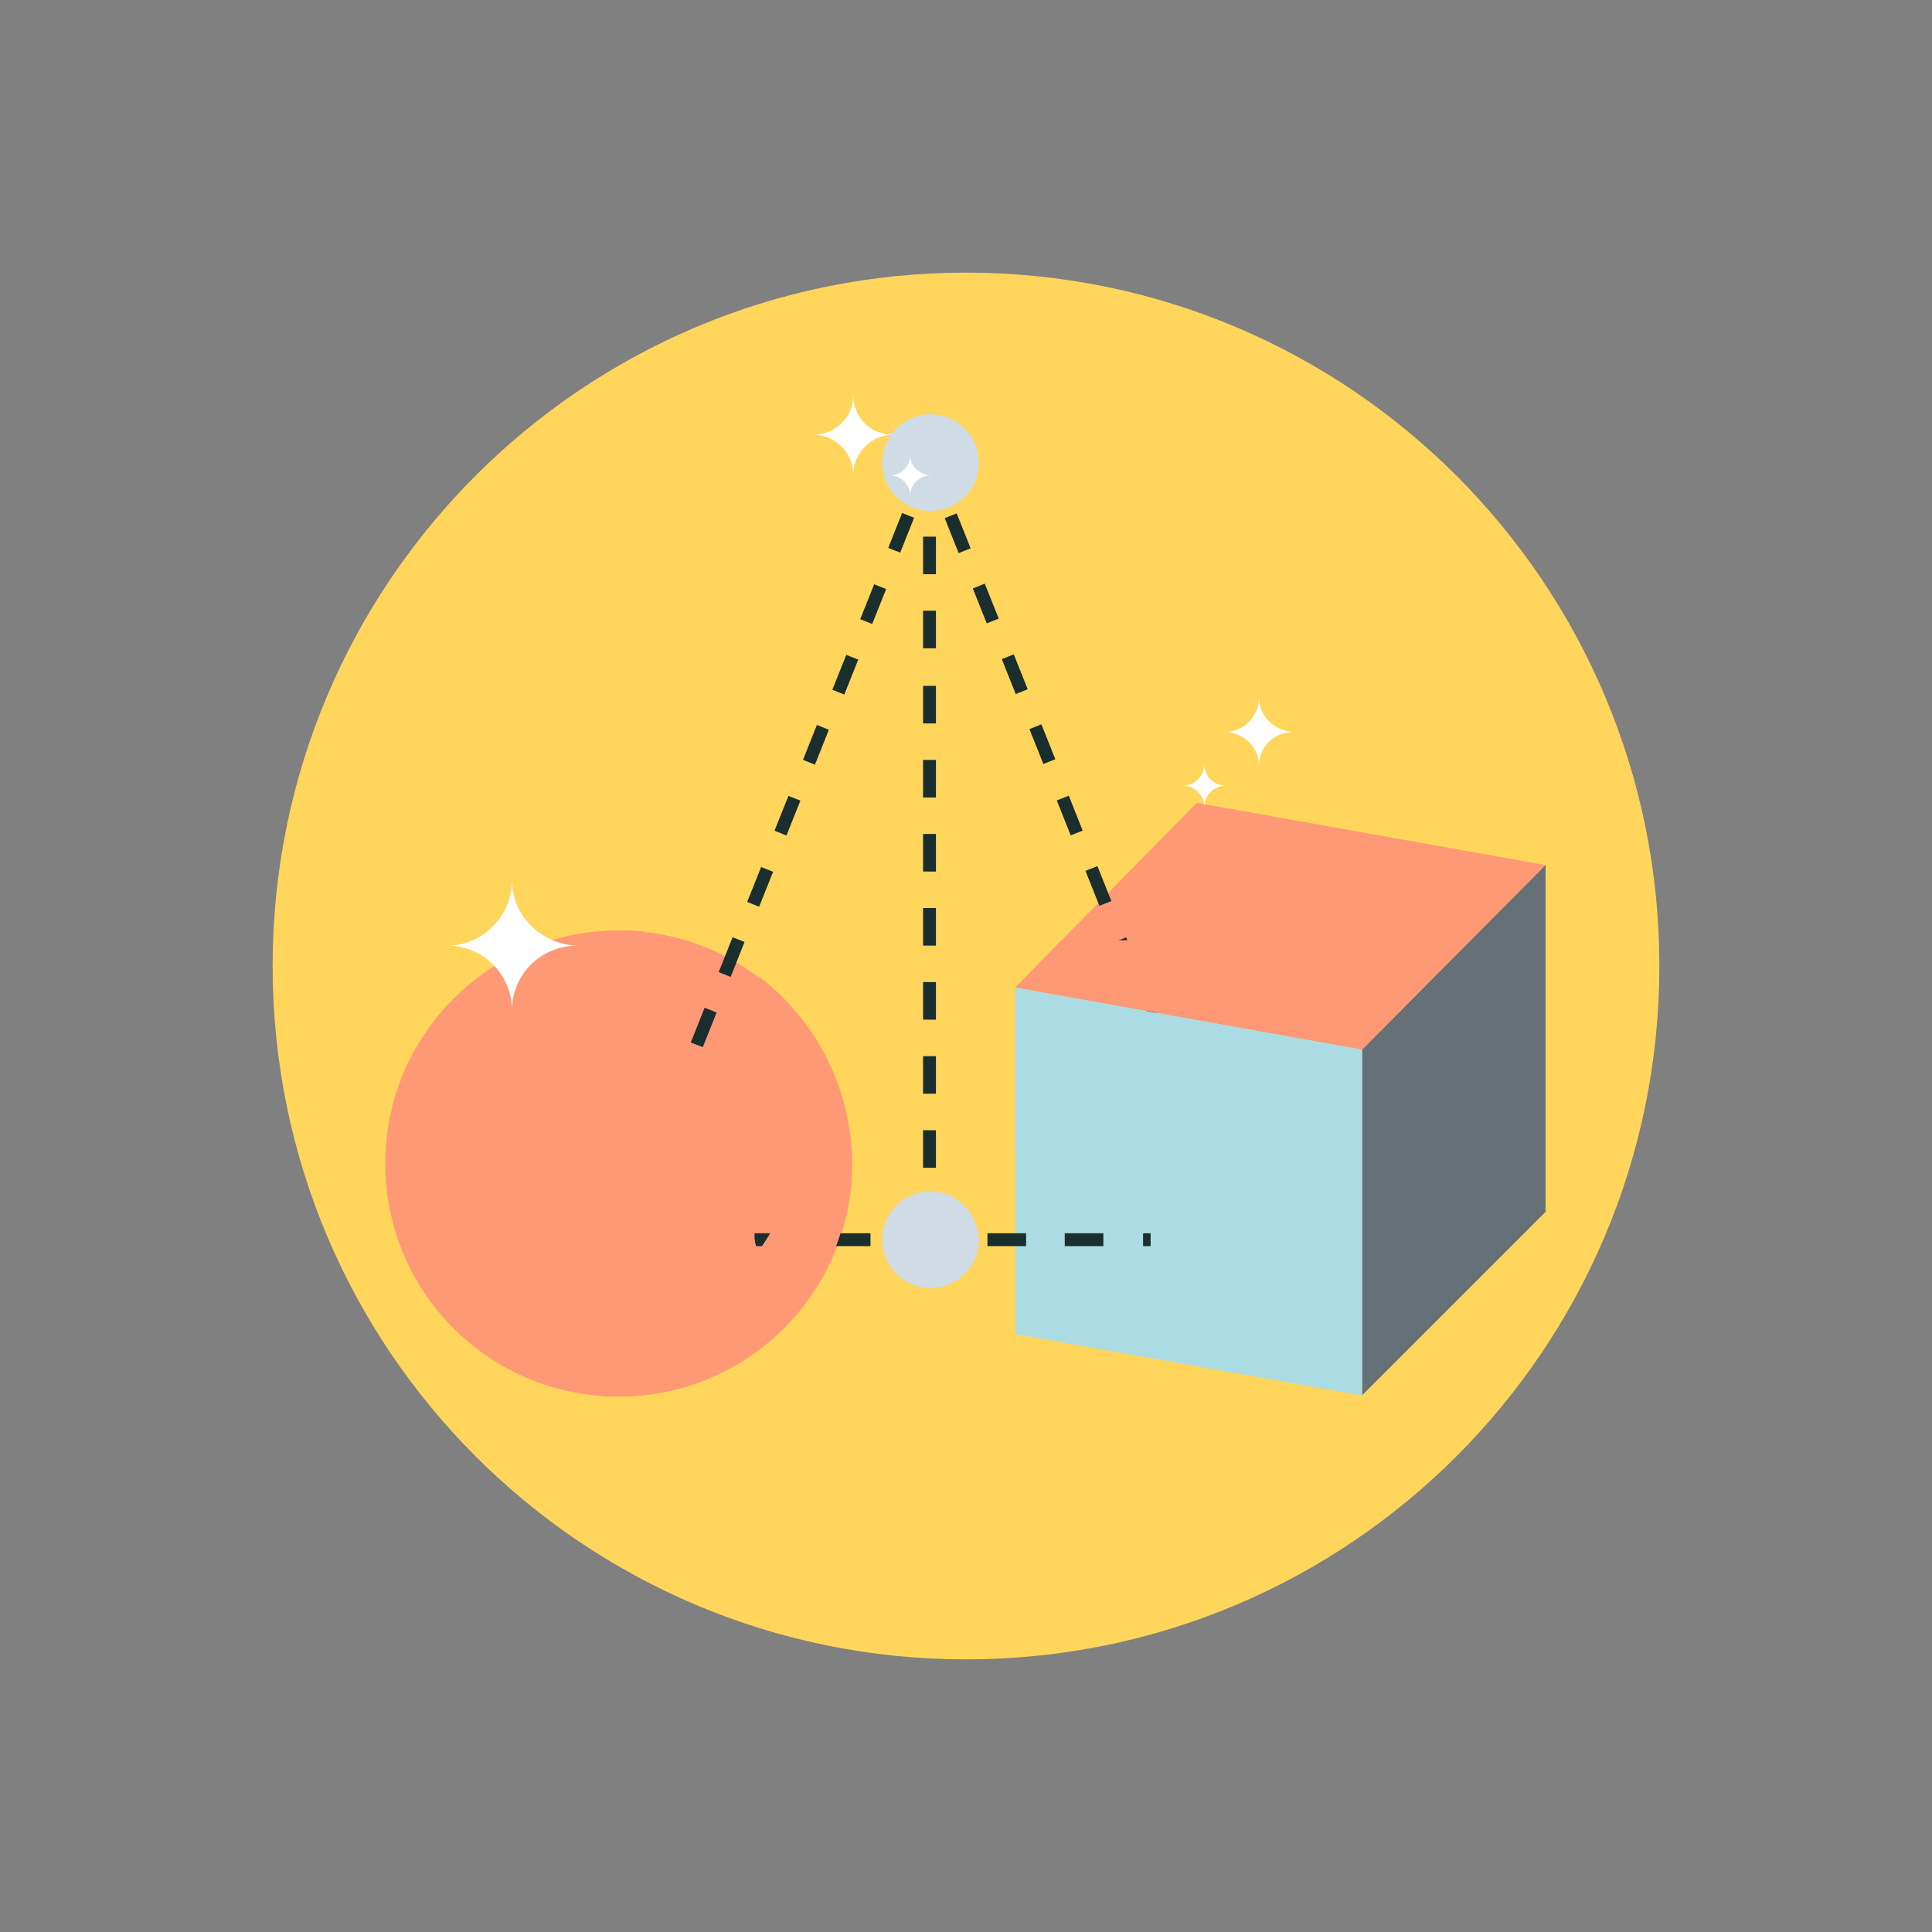 <?xml version="1.0" encoding="utf-8"?>
<!-- Generator: Adobe Illustrator 24.3.0, SVG Export Plug-In . SVG Version: 6.00 Build 0)  -->
<svg version="1.1" id="Layer_1" xmlns="http://www.w3.org/2000/svg" xmlns:xlink="http://www.w3.org/1999/xlink" x="0px" y="0px"
	 viewBox="0 0 180 180" style="enable-background:new 0 0 180 180;" xml:space="preserve">
<rect x="0" y="0" width="180" height="180" fill="#808080" stroke="none"/>
<style type="text/css">
	.st0{fill:#FFD55C;}
	.st1{fill:#ABDCE3;}
	.st2{fill:#FF9975;}
	.st3{fill:#657077;}
	.st4{fill:#192E2D;}
	.st5{fill:#CFDBE5;}
	.st6{fill:#FFFFFF;}
</style>
<g>
	<g id="XMLID_583_">
		<path class="st0" d="M90,25.4c-35.7,0-64.6,28.9-64.6,64.6c0,35.7,28.9,64.6,64.6,64.6c35.7,0,64.6-28.9,64.6-64.6
			C154.6,54.3,125.7,25.4,90,25.4z"/>
	</g>
	<g>
		<g>
			<path class="st0" d="M107,132.6H76.6c-2.3,0-4.2,1.9-4.2,4.2v1.2c0,2.3,1.9,4.2,4.2,4.2H107c2.3,0,4.2-1.9,4.2-4.2v-1.2
				C111.2,134.5,109.3,132.6,107,132.6z"/>
		</g>
		<g>
			<path class="st0" d="M104.5,114.2H57.3c-2.3,0-4.2,1.9-4.2,4.2v1.2c0,2.3,1.9,4.2,4.2,4.2h47.2c2.3,0,4.2-1.9,4.2-4.2v-1.2
				C108.8,116.1,106.9,114.2,104.5,114.2z"/>
		</g>
		<g>
			<path class="st0" d="M122.7,114.2h-8.3c-2.3,0-4.2,1.9-4.2,4.2v1.2c0,2.3,1.9,4.2,4.2,4.2h8.3c2.3,0,4.2-1.9,4.2-4.2v-1.2
				C126.9,116.1,125,114.2,122.7,114.2z"/>
		</g>
		<g>
			<path class="st0" d="M105.4,123.2H82.1c2.3,0,4.3,1.9,4.3,4.3v1.1c0,2.3-1.9,4.3-4.3,4.3h23.3c-2.3,0-4.3-1.9-4.3-4.3v-1.1
				C101.1,125.1,103.1,123.2,105.4,123.2z"/>
		</g>
	</g>
	<g>
		<g>
			<path class="st0" d="M75.9,69.3h-25c-1.7,0-3.2,1.4-3.2,3.2V74c0,1.7,1.4,3.2,3.2,3.2h25c1.7,0,3.2-1.4,3.2-3.2v-1.5
				C79.1,70.8,77.7,69.3,75.9,69.3z"/>
		</g>
		<g>
			<path class="st0" d="M91.4,84.2H52.9c-1.7,0-3.2,1.4-3.2,3.2v1.5c0,1.7,1.4,3.2,3.2,3.2h38.6c1.7,0,3.2-1.4,3.2-3.2v-1.5
				C94.6,85.6,93.2,84.2,91.4,84.2z"/>
		</g>
		<g>
			<path class="st0" d="M45.4,84.2h-7.2c-1.7,0-3.2,1.4-3.2,3.2v1.5c0,1.7,1.4,3.2,3.2,3.2h7.2c1.7,0,3.2-1.4,3.2-3.2v-1.5
				C48.6,85.6,47.2,84.2,45.4,84.2z"/>
		</g>
		<g>
			<path class="st0" d="M71.2,76.9H52.4c1.9,0,3.4,1.5,3.4,3.4v0.9c0,1.9-1.5,3.4-3.4,3.4h18.8c-1.9,0-3.4-1.5-3.4-3.4v-0.9
				C67.8,78.5,69.3,76.9,71.2,76.9z"/>
		</g>
	</g>
	<g>
		<g>
			<path class="st0" d="M125.1,71.5h-21.9c-1.7,0-3.2,1.4-3.2,3.2v0.7c0,1.7,1.4,3.2,3.2,3.2h21.9c1.7,0,3.2-1.4,3.2-3.2v-0.7
				C128.3,72.9,126.9,71.5,125.1,71.5z"/>
		</g>
		<g>
			<path class="st0" d="M123.3,58.1H89.3c-1.7,0-3.2,1.4-3.2,3.2V62c0,1.7,1.4,3.2,3.2,3.2h34.1c1.7,0,3.2-1.4,3.2-3.2v-0.7
				C126.5,59.6,125.1,58.1,123.3,58.1z"/>
		</g>
		<g>
			<path class="st0" d="M136.5,58.1h-5.8c-1.7,0-3.2,1.4-3.2,3.2V62c0,1.7,1.4,3.2,3.2,3.2h5.8c1.7,0,3.2-1.4,3.2-3.2v-0.7
				C139.6,59.6,138.2,58.1,136.5,58.1z"/>
		</g>
		<g>
			<path class="st0" d="M124.1,64.7h-16.9c1.7,0,3.1,1.4,3.1,3.1v0.8c0,1.7-1.4,3.1-3.1,3.1h16.9c-1.7,0-3.1-1.4-3.1-3.1v-0.8
				C121,66,122.4,64.7,124.1,64.7z"/>
		</g>
	</g>
	<g>
		<g id="XMLID_2122_">
			<g id="XMLID_2127_">
				<polygon class="st1" points="94.6,124.3 126.9,130 126.9,97.8 94.6,92 				"/>
			</g>
			<g id="XMLID_2126_">
				<polygon class="st2" points="94.6,92 126.9,97.8 144,80.6 111.5,74.8 				"/>
			</g>
			<g id="XMLID_2123_">
				<polygon class="st3" points="126.9,130 144,112.9 144,80.6 126.9,97.8 				"/>
			</g>
		</g>
		<g>
			<path class="st2" d="M57.7,86.7c-12,0-21.7,9.7-21.7,21.7c0,12,9.7,21.7,21.7,21.7c12,0,21.7-9.7,21.7-21.7
				C79.3,96.4,69.6,86.7,57.7,86.7z"/>
		</g>
		<g>
			<g>
				<g>
					<g>
						<polygon class="st4" points="114.3,114.1 114.6,114.9 113.7,114.9 113.7,116.1 116.3,116.1 115.3,113.7 						"/>
					</g>
					<g>
						<rect x="70.3" y="114.9" class="st4" width="3.6" height="1.2"/>
						<rect x="63" y="114.9" class="st4" width="3.6" height="1.2"/>
						<rect x="77.5" y="114.9" class="st4" width="3.6" height="1.2"/>
						<rect x="92" y="114.9" class="st4" width="3.6" height="1.2"/>
						<rect x="106.5" y="114.9" class="st4" width="3.6" height="1.2"/>
						<rect x="99.2" y="114.9" class="st4" width="3.6" height="1.2"/>
						<rect x="84.7" y="114.9" class="st4" width="3.6" height="1.2"/>
					</g>
					<g>
						<polygon class="st4" points="58.8,114.1 57.8,113.7 56.8,116.1 59.4,116.1 59.4,114.9 58.5,114.9 						"/>
					</g>
					<g>
						
							<rect x="66.4" y="88.6" transform="matrix(0.37 -0.929 0.929 0.37 -39.919 119.473)" class="st4" width="3.5" height="1.2"/>
						
							<rect x="63.8" y="95.2" transform="matrix(0.37 -0.929 0.929 0.37 -47.692 121.183)" class="st4" width="3.5" height="1.2"/>
						
							<rect x="61.1" y="101.8" transform="matrix(0.37 -0.929 0.929 0.37 -55.462 122.914)" class="st4" width="3.5" height="1.2"/>
						
							<rect x="58.5" y="108.4" transform="matrix(0.371 -0.929 0.929 0.371 -63.253 124.495)" class="st4" width="3.5" height="1.2"/>
						
							<rect x="69" y="82" transform="matrix(0.371 -0.929 0.929 0.371 -32.164 117.709)" class="st4" width="3.5" height="1.2"/>
						
							<rect x="76.9" y="62.3" transform="matrix(0.371 -0.929 0.929 0.371 -8.859 112.589)" class="st4" width="3.5" height="1.2"/>
						
							<rect x="82.2" y="49.1" transform="matrix(0.37 -0.929 0.929 0.37 6.726 109.242)" class="st4" width="3.5" height="1.2"/>
						
							<rect x="79.5" y="55.7" transform="matrix(0.371 -0.929 0.929 0.371 -1.094 110.878)" class="st4" width="3.5" height="1.2"/>
						
							<rect x="74.3" y="68.8" transform="matrix(0.37 -0.929 0.929 0.37 -16.593 114.365)" class="st4" width="3.5" height="1.2"/>
						
							<rect x="71.7" y="75.4" transform="matrix(0.371 -0.928 0.928 0.371 -24.413 115.96)" class="st4" width="3.5" height="1.2"/>
					</g>
					<g>
						<polygon class="st4" points="85.4,44.5 86.5,44.9 86.6,44.7 86.7,44.9 87.7,44.5 86.6,41.6 						"/>
					</g>
					<g>
						
							<rect x="96.5" y="67.6" transform="matrix(0.929 -0.371 0.371 0.929 -18.82 40.93)" class="st4" width="1.2" height="3.5"/>
						
							<rect x="93.9" y="61.1" transform="matrix(0.929 -0.371 0.371 0.929 -16.566 39.485)" class="st4" width="1.2" height="3.5"/>
						
							<rect x="88.6" y="47.9" transform="matrix(0.929 -0.371 0.371 0.929 -12.063 36.648)" class="st4" width="1.2" height="3.5"/>
						
							<rect x="91.2" y="54.5" transform="matrix(0.929 -0.371 0.371 0.929 -14.309 38.03)" class="st4" width="1.2" height="3.5"/>
						
							<rect x="99.1" y="74.2" transform="matrix(0.929 -0.37 0.37 0.929 -21.058 42.312)" class="st4" width="1.2" height="3.5"/>
						
							<rect x="107" y="94" transform="matrix(0.929 -0.371 0.371 0.929 -27.835 46.694)" class="st4" width="1.2" height="3.5"/>
						
							<rect x="112.3" y="107.2" transform="matrix(0.929 -0.371 0.371 0.929 -32.343 49.581)" class="st4" width="1.2" height="3.5"/>
						
							<rect x="109.6" y="100.6" transform="matrix(0.929 -0.371 0.371 0.929 -30.088 48.135)" class="st4" width="1.2" height="3.5"/>
						
							<rect x="101.7" y="80.8" transform="matrix(0.929 -0.371 0.371 0.929 -23.326 43.806)" class="st4" width="1.2" height="3.5"/>
						
							<rect x="104.4" y="87.4" transform="matrix(0.929 -0.371 0.371 0.929 -25.602 45.315)" class="st4" width="1.2" height="3.5"/>
					</g>
				</g>
				<g>
					<rect x="86" y="98.4" class="st4" width="1.2" height="3.5"/>
					<rect x="86" y="112.2" class="st4" width="1.2" height="2"/>
					<rect x="86" y="91.5" class="st4" width="1.2" height="3.5"/>
					<rect x="86" y="105.3" class="st4" width="1.2" height="3.5"/>
					<rect x="86" y="84.6" class="st4" width="1.2" height="3.5"/>
					<rect x="86" y="56.9" class="st4" width="1.2" height="3.5"/>
					<rect x="86" y="77.7" class="st4" width="1.2" height="3.5"/>
					<rect x="86" y="50" class="st4" width="1.2" height="3.5"/>
					<rect x="86" y="43.1" class="st4" width="1.2" height="3.5"/>
					<rect x="86" y="63.9" class="st4" width="1.2" height="3.5"/>
					<rect x="86" y="70.8" class="st4" width="1.2" height="3.5"/>
				</g>
			</g>
			<g>
				<path class="st5" d="M86.7,111c-2.5,0-4.5,2-4.5,4.5c0,2.5,2,4.5,4.5,4.5c2.5,0,4.5-2,4.5-4.5C91.1,113,89.1,111,86.7,111z"/>
			</g>
			<g>
				<path class="st5" d="M86.7,38.6c-2.5,0-4.5,2-4.5,4.5s2,4.5,4.5,4.5c2.5,0,4.5-2,4.5-4.5S89.1,38.6,86.7,38.6z"/>
			</g>
		</g>
		<g>
			<path class="st2" d="M79,104.7c-0.5-3-1.6-5.8-3.3-8.3c-0.4,0.8-0.9,1.5-1.5,2c-1.7,1.7-15.5-1.5-15.7-6.5
				c-0.1-1.7,0.6-3.6,1.6-5.1c-0.8-0.1-1.6-0.1-2.5-0.1c-12,0-21.7,9.7-21.7,21.7c0,12,9.7,21.7,21.7,21.7c6.9,0,13-3.2,17-8.2
				c-2.6-1.6-4.3-4.6-4.5-7.9c-0.1-2.3,1.1-4.9,2.7-6.5C74.5,105.8,76.8,104.8,79,104.7z"/>
		</g>
		<g>
			<polygon class="st1" points="94.6,107.2 107.2,107.2 107.2,126.5 126.9,130 126.9,97.8 94.6,92 			"/>
		</g>
		<g>
			<path class="st2" d="M70.6,90.9c2.7,3.6,4.2,8.1,4.2,12.9c0,12-9.7,21.7-21.7,21.7c-4.8,0-9.3-1.6-12.9-4.2
				c3.9,5.3,10.3,8.8,17.4,8.8c12,0,21.7-9.7,21.7-21.7C79.3,101.2,75.9,94.9,70.6,90.9z"/>
		</g>
		<g>
			<polygon class="st2" points="94.6,92 115.4,95.7 115.4,87.6 98.9,87.6 			"/>
		</g>
	</g>
	<g>
		<g>
			<path class="st6" d="M79.5,36.8c0,2.1-1.7,3.7-3.7,3.7c2,0,3.7,1.7,3.7,3.7c0-2,1.7-3.7,3.7-3.7C81.1,40.5,79.5,38.9,79.5,36.8z"
				/>
		</g>
		<g>
			<path class="st6" d="M112.2,71.2c0,1.1-0.9,2-2,2c1.1,0,2,0.9,2,2c0-1.1,0.9-2,2-2C113.1,73.2,112.2,72.3,112.2,71.2z"/>
		</g>
		<g>
			<path class="st6" d="M47.7,82c0,3.3-2.7,6.1-6,6.1c3.3,0,6,2.7,6,6c0-3.3,2.7-6,6.1-6C50.4,88,47.7,85.3,47.7,82z"/>
		</g>
		<g>
			<path class="st6" d="M84.8,42.4c0,1-0.8,1.9-1.9,1.9c1,0,1.9,0.8,1.9,1.9c0-1,0.8-1.9,1.9-1.9C85.6,44.2,84.8,43.4,84.8,42.4z"/>
		</g>
		<g>
			<path class="st6" d="M117.3,65c0,1.7-1.4,3.2-3.2,3.2c1.7,0,3.2,1.4,3.2,3.1c0-1.7,1.4-3.1,3.2-3.1
				C118.7,68.1,117.3,66.7,117.3,65z"/>
		</g>
	</g>
</g>
</svg>
